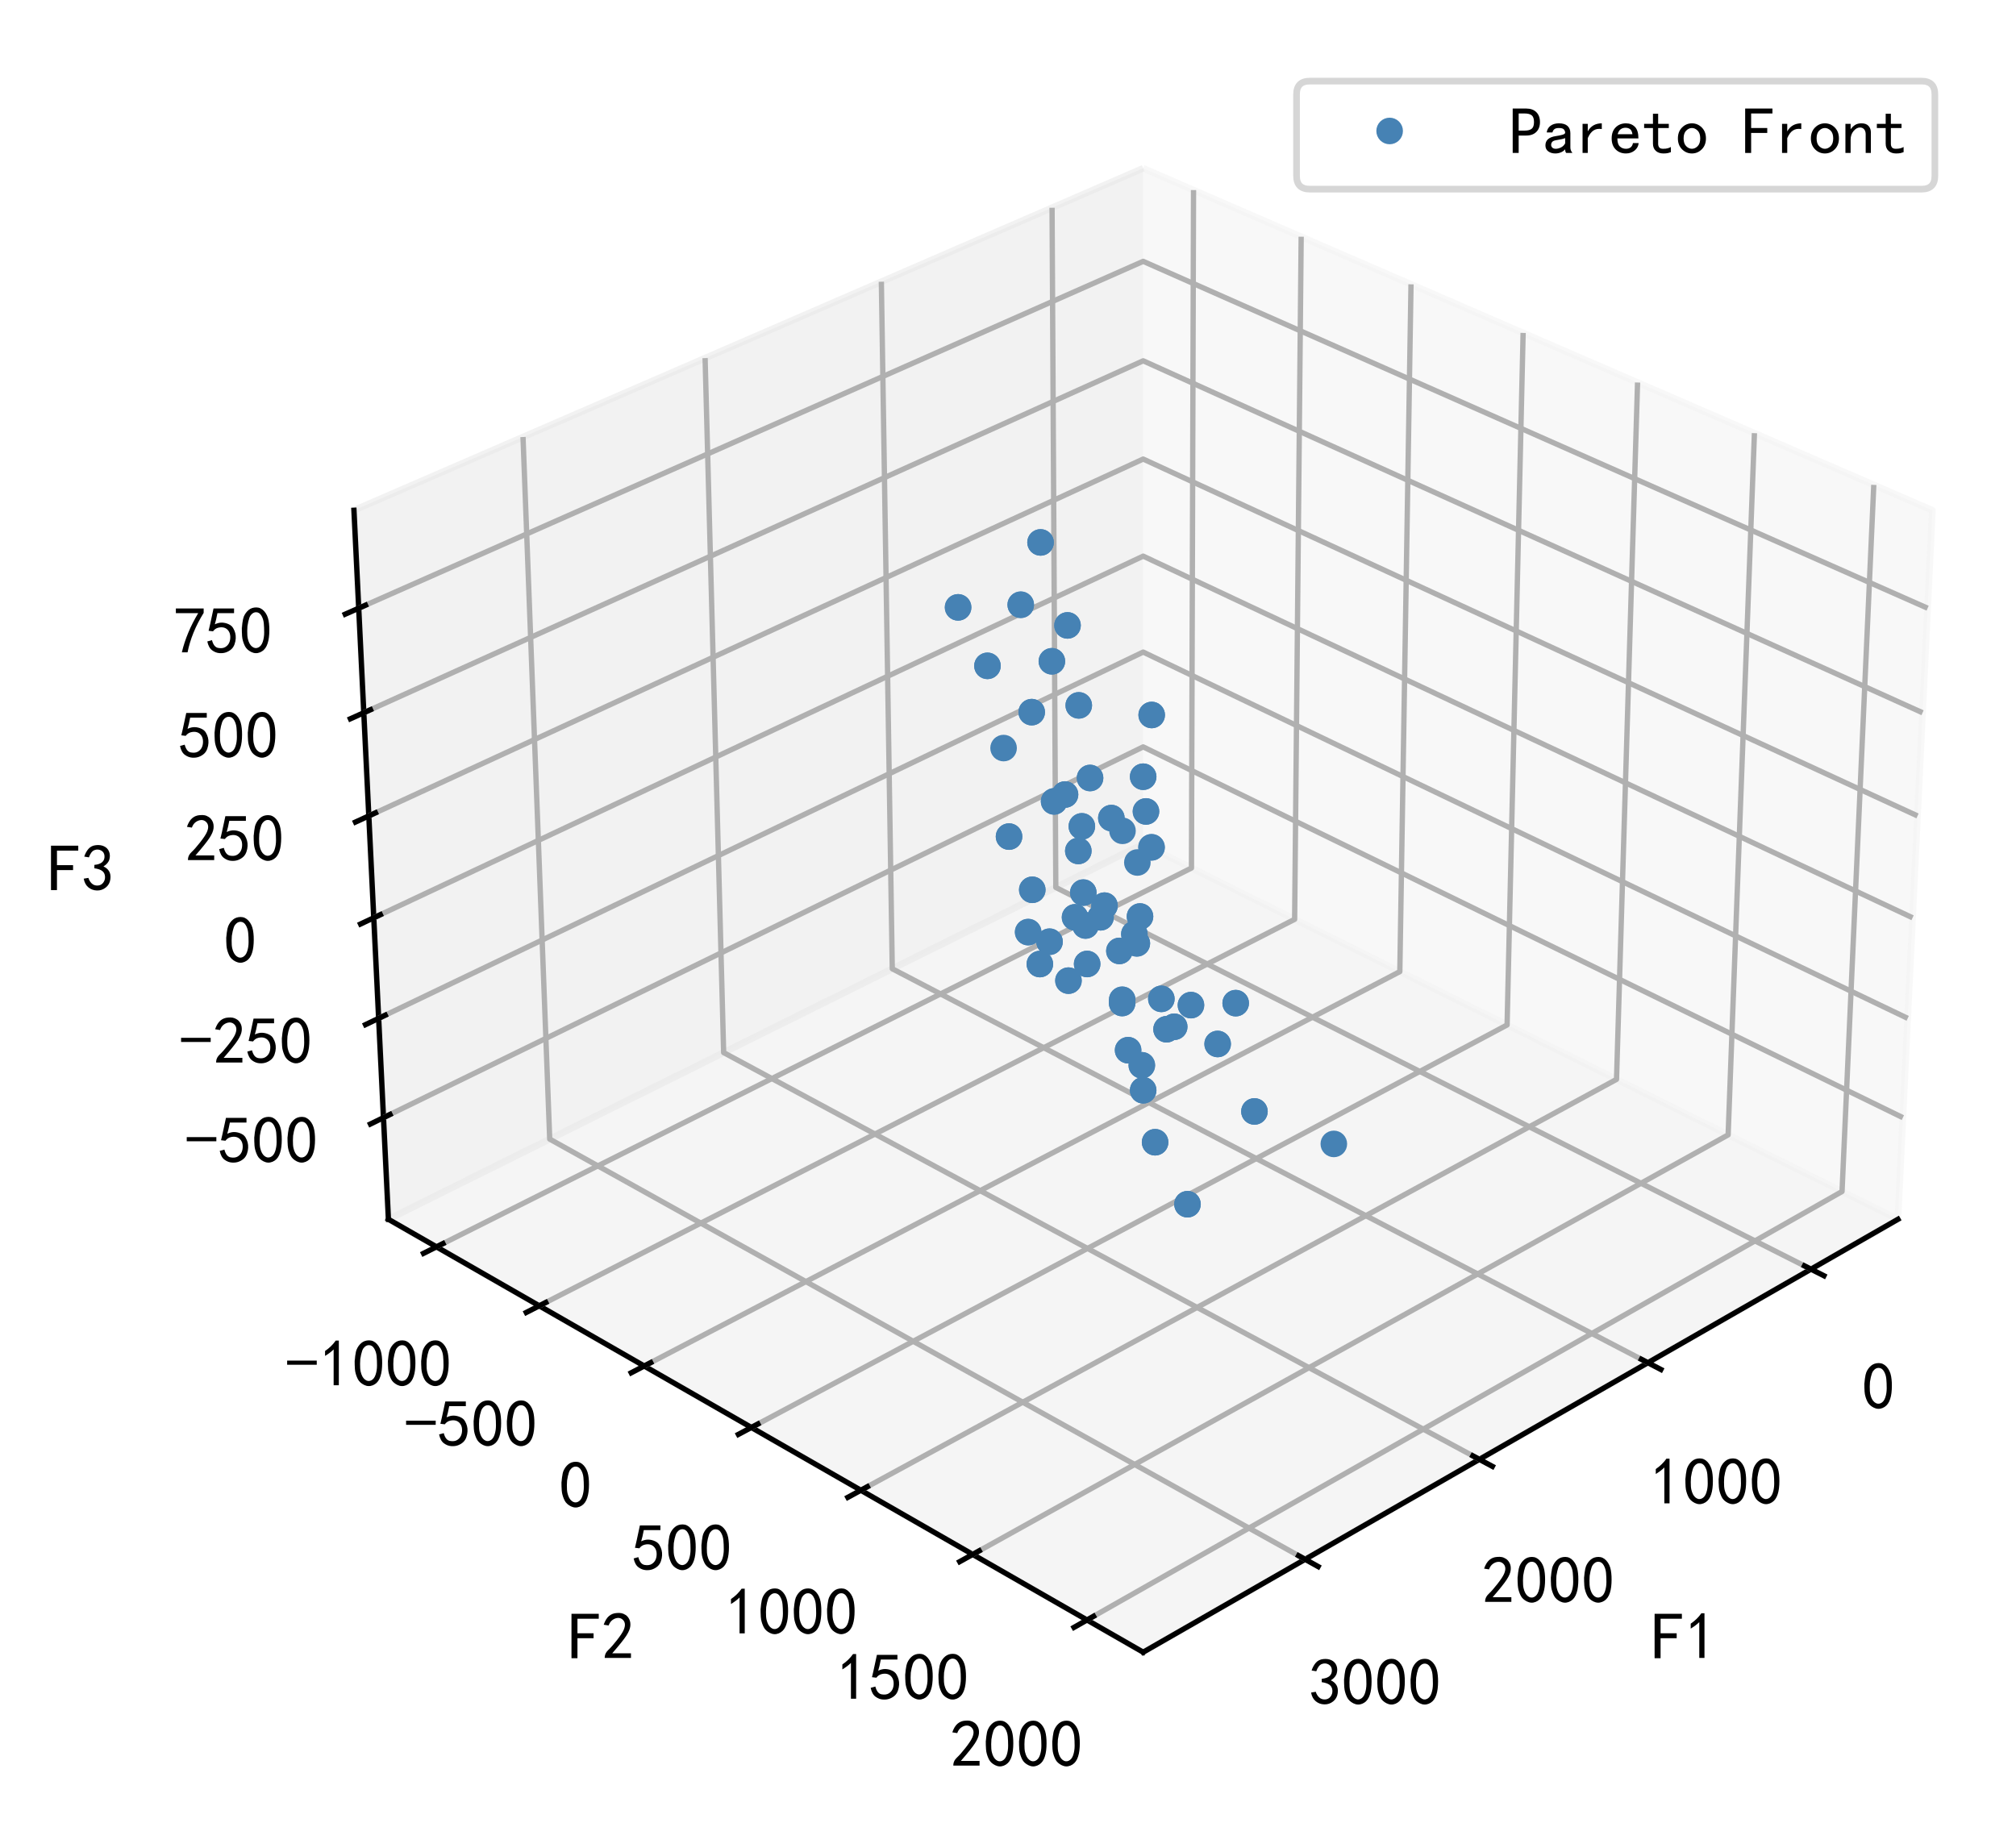 <?xml version="1.0" encoding="utf-8" standalone="no"?>
<!DOCTYPE svg PUBLIC "-//W3C//DTD SVG 1.1//EN"
  "http://www.w3.org/Graphics/SVG/1.1/DTD/svg11.dtd">
<!-- Created with matplotlib (https://matplotlib.org/) -->
<svg height="274.253pt" version="1.1" viewBox="0 0 303.19 274.253" width="303.19pt" xmlns="http://www.w3.org/2000/svg" xmlns:xlink="http://www.w3.org/1999/xlink">
 <defs>
  <style type="text/css">*{stroke-linecap:butt;stroke-linejoin:round;}</style>
 </defs>
 <g id="figure_1">
  <g id="patch_1">
   <path d="M 0 274.253 
L 303.19 274.253 
L 303.19 0 
L 0 0 
z
" style="fill:#ffffff;"/>
  </g>
  <g id="patch_2">
   <path d="M 40.966 262.224 
L 295.99 262.224 
L 295.99 7.2 
L 40.966 7.2 
z
" style="fill:#ffffff;"/>
  </g>
  <g id="pane3d_1">
   <g id="patch_3">
    <path d="M 171.924 126.951 
L 285.433 183.398 
L 290.616 76.753 
L 171.924 25.308 
" style="fill:#f2f2f2;opacity:0.5;stroke:#f2f2f2;stroke-linejoin:miter;"/>
   </g>
  </g>
  <g id="pane3d_2">
   <g id="patch_4">
    <path d="M 171.924 126.951 
L 58.416 183.398 
L 53.233 76.753 
L 171.924 25.308 
" style="fill:#e6e6e6;opacity:0.5;stroke:#e6e6e6;stroke-linejoin:miter;"/>
   </g>
  </g>
  <g id="pane3d_3">
   <g id="patch_5">
    <path d="M 171.924 126.951 
L 58.416 183.398 
L 171.924 248.513 
L 285.433 183.398 
" style="fill:#ececec;opacity:0.5;stroke:#ececec;stroke-linejoin:miter;"/>
   </g>
  </g>
  <g id="axis3d_1">
   <g id="line2d_1">
    <path d="M 285.433 183.398 
L 171.924 248.513 
" style="fill:none;stroke:#000000;stroke-linecap:square;stroke-width:0.8;"/>
   </g>
   <g id="text_1">
    <!-- F1 -->
    <g transform="translate(248.37 249.614)scale(0.1 -0.1)">
     <defs>
      <path d="M 45.703 61.328 
L 13.672 61.328 
L 13.672 39.453 
L 37.891 39.453 
L 37.891 32.031 
L 13.672 32.031 
L 13.672 1.953 
L 4.688 1.953 
L 4.688 68.75 
L 45.703 68.75 
z
" id="SimHei-70"/>
      <path d="M 21.875 56.25 
Q 16.797 51.172 8.984 46.484 
L 8.984 53.906 
Q 18.75 60.547 25 69.531 
L 29.688 69.531 
L 29.688 2.344 
L 21.875 2.344 
z
" id="SimHei-49"/>
     </defs>
     <use xlink:href="#SimHei-70"/>
     <use x="50" xlink:href="#SimHei-49"/>
    </g>
   </g>
   <g id="Line3DCollection_1">
    <path d="M 272.352 190.902 
L 158.785 133.485 
L 158.221 31.248 
" style="fill:none;stroke:#b0b0b0;stroke-width:0.8;"/>
    <path d="M 247.828 204.97 
L 134.191 145.716 
L 132.548 42.375 
" style="fill:none;stroke:#b0b0b0;stroke-width:0.8;"/>
    <path d="M 222.483 219.509 
L 108.832 158.326 
L 106.04 53.865 
" style="fill:none;stroke:#b0b0b0;stroke-width:0.8;"/>
    <path d="M 196.277 234.542 
L 82.672 171.336 
L 78.657 65.734 
" style="fill:none;stroke:#b0b0b0;stroke-width:0.8;"/>
   </g>
   <g id="xtick_1">
    <g id="line2d_2">
     <path d="M 271.379 190.409 
L 274.302 191.887 
" style="fill:none;stroke:#000000;stroke-linecap:square;stroke-width:0.8;"/>
    </g>
    <g id="text_2">
     <!-- 0 -->
     <g transform="translate(280.034 212.019)scale(0.1 -0.1)">
      <defs>
       <path d="M 3.125 29.297 
Q 3.906 50 6.438 56.047 
Q 8.984 62.109 13.672 66.016 
Q 18.359 69.922 25.188 69.922 
Q 32.031 69.922 37.109 64.25 
Q 42.188 58.594 43.75 50 
Q 45.312 41.406 44.719 30.266 
Q 44.141 19.141 40.812 12.109 
Q 37.5 5.078 30.859 2.344 
Q 24.219 -0.391 17.578 2.922 
Q 10.938 6.25 8.203 11.719 
Q 5.469 17.188 4.297 23.234 
Q 3.125 29.297 3.906 50 
z
M 12.891 52.734 
Q 10.547 31.25 12.5 22.844 
Q 14.453 14.453 18.938 10.938 
Q 23.438 7.422 28.125 9.562 
Q 32.812 11.719 34.953 18.156 
Q 37.109 24.609 37.109 32.219 
Q 37.109 39.844 36.516 46.094 
Q 35.938 52.344 33 57.422 
Q 30.078 62.5 25.188 62.688 
Q 20.312 62.891 16.594 57.812 
Q 12.891 52.734 10.547 31.25 
z
" id="SimHei-48"/>
      </defs>
      <use xlink:href="#SimHei-48"/>
     </g>
    </g>
   </g>
   <g id="xtick_2">
    <g id="line2d_3">
     <path d="M 246.853 204.462 
L 249.781 205.989 
" style="fill:none;stroke:#000000;stroke-linecap:square;stroke-width:0.8;"/>
    </g>
    <g id="text_3">
     <!-- 1000 -->
     <g transform="translate(248.117 226.357)scale(0.1 -0.1)">
      <use xlink:href="#SimHei-49"/>
      <use x="50" xlink:href="#SimHei-48"/>
      <use x="100" xlink:href="#SimHei-48"/>
      <use x="150" xlink:href="#SimHei-48"/>
     </g>
    </g>
   </g>
   <g id="xtick_3">
    <g id="line2d_4">
     <path d="M 221.507 218.984 
L 224.439 220.562 
" style="fill:none;stroke:#000000;stroke-linecap:square;stroke-width:0.8;"/>
    </g>
    <g id="text_4">
     <!-- 2000 -->
     <g transform="translate(222.882 241.176)scale(0.1 -0.1)">
      <defs>
       <path d="M 4.688 3.906 
Q 5.078 9.766 10.156 14.453 
Q 15.234 19.141 23.047 29.094 
Q 30.859 39.062 33.203 44.531 
Q 35.547 50 34.953 53.906 
Q 34.375 57.812 31.25 60.344 
Q 28.125 62.891 24.016 62.5 
Q 19.922 62.109 16.203 59.375 
Q 12.5 56.641 10.547 51.172 
L 3.125 52.344 
Q 6.25 61.328 11.125 65.422 
Q 16.016 69.531 22.656 69.922 
Q 26.562 70.312 29.688 69.719 
Q 32.812 69.141 36.125 66.984 
Q 39.453 64.844 41.594 60.547 
Q 43.75 56.25 43.156 50.188 
Q 42.578 44.141 37.109 35.734 
Q 31.641 27.344 16.016 9.375 
L 44.141 9.375 
L 44.141 2.344 
L 4.688 2.344 
z
" id="SimHei-50"/>
      </defs>
      <use xlink:href="#SimHei-50"/>
      <use x="50" xlink:href="#SimHei-48"/>
      <use x="100" xlink:href="#SimHei-48"/>
      <use x="150" xlink:href="#SimHei-48"/>
     </g>
    </g>
   </g>
   <g id="xtick_4">
    <g id="line2d_5">
     <path d="M 195.3 233.999 
L 198.235 235.632 
" style="fill:none;stroke:#000000;stroke-linecap:square;stroke-width:0.8;"/>
    </g>
    <g id="text_5">
     <!-- 3000 -->
     <g transform="translate(196.786 256.5)scale(0.1 -0.1)">
      <defs>
       <path d="M 3.906 19.141 
L 10.938 20.312 
Q 12.5 15.234 16.016 11.906 
Q 19.531 8.594 24.797 8.781 
Q 30.078 8.984 33.203 13.078 
Q 36.328 17.188 35.938 22.453 
Q 35.547 27.734 31.828 30.656 
Q 28.125 33.594 19.922 34.766 
L 19.922 39.844 
Q 28.125 40.625 31.828 44.141 
Q 35.547 47.656 35.156 53.312 
Q 34.766 58.984 30.078 61.516 
Q 25.391 64.062 20.109 62.109 
Q 14.844 60.156 11.719 51.172 
L 4.688 52.344 
Q 7.031 59.375 11.125 64.062 
Q 15.234 68.75 22.266 69.531 
Q 29.297 70.312 34.562 67.766 
Q 39.844 65.234 41.984 59.953 
Q 44.141 54.688 42.578 48.438 
Q 41.016 42.188 33.594 37.5 
Q 39.062 35.156 41.984 30.469 
Q 44.922 25.781 43.938 18.156 
Q 42.969 10.547 37.109 5.859 
Q 31.25 1.172 23.828 1.359 
Q 16.406 1.562 10.938 6.047 
Q 5.469 10.547 3.906 19.141 
z
" id="SimHei-51"/>
      </defs>
      <use xlink:href="#SimHei-51"/>
      <use x="50" xlink:href="#SimHei-48"/>
      <use x="100" xlink:href="#SimHei-48"/>
      <use x="150" xlink:href="#SimHei-48"/>
     </g>
    </g>
   </g>
  </g>
  <g id="axis3d_2">
   <g id="line2d_6">
    <path d="M 58.416 183.398 
L 171.924 248.513 
" style="fill:none;stroke:#000000;stroke-linecap:square;stroke-width:0.8;"/>
   </g>
   <g id="text_6">
    <!-- F2 -->
    <g transform="translate(85.478 249.614)scale(0.1 -0.1)">
     <use xlink:href="#SimHei-70"/>
     <use x="50" xlink:href="#SimHei-50"/>
    </g>
   </g>
   <g id="Line3DCollection_2">
    <path d="M 179.497 28.591 
L 179.187 130.563 
L 65.644 187.544 
" style="fill:none;stroke:#b0b0b0;stroke-width:0.8;"/>
    <path d="M 195.685 35.607 
L 194.703 138.279 
L 81.102 196.412 
" style="fill:none;stroke:#b0b0b0;stroke-width:0.8;"/>
    <path d="M 212.204 42.767 
L 210.523 146.146 
L 96.884 205.466 
" style="fill:none;stroke:#b0b0b0;stroke-width:0.8;"/>
    <path d="M 229.065 50.075 
L 226.655 154.168 
L 113.003 214.712 
" style="fill:none;stroke:#b0b0b0;stroke-width:0.8;"/>
    <path d="M 246.277 57.535 
L 243.111 162.352 
L 129.467 224.157 
" style="fill:none;stroke:#b0b0b0;stroke-width:0.8;"/>
    <path d="M 263.852 65.153 
L 259.898 170.7 
L 146.289 233.807 
" style="fill:none;stroke:#b0b0b0;stroke-width:0.8;"/>
    <path d="M 281.803 72.933 
L 277.028 179.218 
L 163.48 243.669 
" style="fill:none;stroke:#b0b0b0;stroke-width:0.8;"/>
   </g>
   <g id="xtick_5">
    <g id="line2d_7">
     <path d="M 66.617 187.056 
L 63.695 188.522 
" style="fill:none;stroke:#000000;stroke-linecap:square;stroke-width:0.8;"/>
    </g>
    <g id="text_7">
     <!-- -1000 -->
     <g transform="translate(42.989 208.598)scale(0.1 -0.1)">
      <defs>
       <path d="M 46.484 33.203 
L 1.953 33.203 
L 1.953 39.453 
L 46.484 39.453 
z
" id="SimHei-45"/>
      </defs>
      <use xlink:href="#SimHei-45"/>
      <use x="50" xlink:href="#SimHei-49"/>
      <use x="100" xlink:href="#SimHei-48"/>
      <use x="150" xlink:href="#SimHei-48"/>
      <use x="200" xlink:href="#SimHei-48"/>
     </g>
    </g>
   </g>
   <g id="xtick_6">
    <g id="line2d_8">
     <path d="M 82.076 195.913 
L 79.15 197.41 
" style="fill:none;stroke:#000000;stroke-linecap:square;stroke-width:0.8;"/>
    </g>
    <g id="text_8">
     <!-- -500 -->
     <g transform="translate(60.878 217.635)scale(0.1 -0.1)">
      <defs>
       <path d="M 8.594 20.703 
Q 11.328 10.156 17.969 8.984 
Q 24.609 7.812 28.703 10.344 
Q 32.812 12.891 34.562 16.984 
Q 36.328 21.094 36.125 26.172 
Q 35.938 31.25 33.391 34.766 
Q 30.859 38.281 26.953 39.453 
Q 23.047 40.625 18.156 39.453 
Q 13.281 38.281 10.156 33.984 
L 3.516 34.766 
Q 4.297 37.109 10.938 68.359 
L 41.797 68.359 
L 41.797 61.328 
L 16.797 61.328 
Q 14.844 50.781 12.891 44.531 
Q 18.75 47.266 23.828 47.062 
Q 28.906 46.875 33.594 44.719 
Q 38.281 42.578 40.422 38.859 
Q 42.578 35.156 43.547 31.438 
Q 44.531 27.734 44.328 23.438 
Q 44.141 19.141 42.578 14.641 
Q 41.016 10.156 37.891 7.219 
Q 34.766 4.297 30.266 2.531 
Q 25.781 0.781 19.922 1.172 
Q 14.062 1.562 8.781 5.469 
Q 3.516 9.375 1.562 18.75 
z
" id="SimHei-53"/>
      </defs>
      <use xlink:href="#SimHei-45"/>
      <use x="50" xlink:href="#SimHei-53"/>
      <use x="100" xlink:href="#SimHei-48"/>
      <use x="150" xlink:href="#SimHei-48"/>
     </g>
    </g>
   </g>
   <g id="xtick_7">
    <g id="line2d_9">
     <path d="M 97.86 204.957 
L 94.931 206.485 
" style="fill:none;stroke:#000000;stroke-linecap:square;stroke-width:0.8;"/>
    </g>
    <g id="text_9">
     <!-- 0 -->
     <g transform="translate(84.092 226.862)scale(0.1 -0.1)">
      <use xlink:href="#SimHei-48"/>
     </g>
    </g>
   </g>
   <g id="xtick_8">
    <g id="line2d_10">
     <path d="M 113.978 214.192 
L 111.047 215.753 
" style="fill:none;stroke:#000000;stroke-linecap:square;stroke-width:0.8;"/>
    </g>
    <g id="text_10">
     <!-- 500 -->
     <g transform="translate(95.14 236.286)scale(0.1 -0.1)">
      <use xlink:href="#SimHei-53"/>
      <use x="50" xlink:href="#SimHei-48"/>
      <use x="100" xlink:href="#SimHei-48"/>
     </g>
    </g>
   </g>
   <g id="xtick_9">
    <g id="line2d_11">
     <path d="M 130.443 223.626 
L 127.51 225.221 
" style="fill:none;stroke:#000000;stroke-linecap:square;stroke-width:0.8;"/>
    </g>
    <g id="text_11">
     <!-- 1000 -->
     <g transform="translate(109.034 245.913)scale(0.1 -0.1)">
      <use xlink:href="#SimHei-49"/>
      <use x="50" xlink:href="#SimHei-48"/>
      <use x="100" xlink:href="#SimHei-48"/>
      <use x="150" xlink:href="#SimHei-48"/>
     </g>
    </g>
   </g>
   <g id="xtick_10">
    <g id="line2d_12">
     <path d="M 147.266 233.264 
L 144.331 234.894 
" style="fill:none;stroke:#000000;stroke-linecap:square;stroke-width:0.8;"/>
    </g>
    <g id="text_12">
     <!-- 1500 -->
     <g transform="translate(125.786 255.75)scale(0.1 -0.1)">
      <use xlink:href="#SimHei-49"/>
      <use x="50" xlink:href="#SimHei-53"/>
      <use x="100" xlink:href="#SimHei-48"/>
      <use x="150" xlink:href="#SimHei-48"/>
     </g>
    </g>
   </g>
   <g id="xtick_11">
    <g id="line2d_13">
     <path d="M 164.457 243.114 
L 161.522 244.78 
" style="fill:none;stroke:#000000;stroke-linecap:square;stroke-width:0.8;"/>
    </g>
    <g id="text_13">
     <!-- 2000 -->
     <g transform="translate(142.905 265.803)scale(0.1 -0.1)">
      <use xlink:href="#SimHei-50"/>
      <use x="50" xlink:href="#SimHei-48"/>
      <use x="100" xlink:href="#SimHei-48"/>
      <use x="150" xlink:href="#SimHei-48"/>
     </g>
    </g>
   </g>
  </g>
  <g id="axis3d_3">
   <g id="line2d_14">
    <path d="M 58.416 183.398 
L 53.233 76.753 
" style="fill:none;stroke:#000000;stroke-linecap:square;stroke-width:0.8;"/>
   </g>
   <g id="text_14">
    <!-- F3 -->
    <g transform="translate(7.2 134.078)scale(0.1 -0.1)">
     <use xlink:href="#SimHei-70"/>
     <use x="50" xlink:href="#SimHei-51"/>
    </g>
   </g>
   <g id="Line3DCollection_3">
    <path d="M 57.673 168.109 
L 171.924 112.342 
L 286.176 168.109 
" style="fill:none;stroke:#b0b0b0;stroke-width:0.8;"/>
    <path d="M 56.947 153.173 
L 171.924 98.082 
L 286.901 153.173 
" style="fill:none;stroke:#b0b0b0;stroke-width:0.8;"/>
    <path d="M 56.212 138.046 
L 171.924 83.651 
L 287.637 138.046 
" style="fill:none;stroke:#b0b0b0;stroke-width:0.8;"/>
    <path d="M 55.467 122.725 
L 171.924 69.048 
L 288.381 122.725 
" style="fill:none;stroke:#b0b0b0;stroke-width:0.8;"/>
    <path d="M 54.713 107.205 
L 171.924 54.269 
L 289.136 107.205 
" style="fill:none;stroke:#b0b0b0;stroke-width:0.8;"/>
    <path d="M 53.949 91.482 
L 171.924 39.31 
L 289.9 91.482 
" style="fill:none;stroke:#b0b0b0;stroke-width:0.8;"/>
   </g>
   <g id="xtick_12">
    <g id="line2d_15">
     <path d="M 58.652 167.631 
L 55.711 169.067 
" style="fill:none;stroke:#000000;stroke-linecap:square;stroke-width:0.8;"/>
    </g>
    <g id="text_15">
     <!-- -500 -->
     <g transform="translate(27.889 174.984)scale(0.1 -0.1)">
      <use xlink:href="#SimHei-45"/>
      <use x="50" xlink:href="#SimHei-53"/>
      <use x="100" xlink:href="#SimHei-48"/>
      <use x="150" xlink:href="#SimHei-48"/>
     </g>
    </g>
   </g>
   <g id="xtick_13">
    <g id="line2d_16">
     <path d="M 57.933 152.701 
L 54.972 154.12 
" style="fill:none;stroke:#000000;stroke-linecap:square;stroke-width:0.8;"/>
    </g>
    <g id="text_16">
     <!-- -250 -->
     <g transform="translate(27.038 160.048)scale(0.1 -0.1)">
      <use xlink:href="#SimHei-45"/>
      <use x="50" xlink:href="#SimHei-50"/>
      <use x="100" xlink:href="#SimHei-53"/>
      <use x="150" xlink:href="#SimHei-48"/>
     </g>
    </g>
   </g>
   <g id="xtick_14">
    <g id="line2d_17">
     <path d="M 57.204 137.58 
L 54.224 138.981 
" style="fill:none;stroke:#000000;stroke-linecap:square;stroke-width:0.8;"/>
    </g>
    <g id="text_17">
     <!-- 0 -->
     <g transform="translate(33.675 144.921)scale(0.1 -0.1)">
      <use xlink:href="#SimHei-48"/>
     </g>
    </g>
   </g>
   <g id="xtick_15">
    <g id="line2d_18">
     <path d="M 56.466 122.264 
L 53.465 123.647 
" style="fill:none;stroke:#000000;stroke-linecap:square;stroke-width:0.8;"/>
    </g>
    <g id="text_18">
     <!-- 250 -->
     <g transform="translate(27.801 129.6)scale(0.1 -0.1)">
      <use xlink:href="#SimHei-50"/>
      <use x="50" xlink:href="#SimHei-53"/>
      <use x="100" xlink:href="#SimHei-48"/>
     </g>
    </g>
   </g>
   <g id="xtick_16">
    <g id="line2d_19">
     <path d="M 55.719 106.75 
L 52.697 108.115 
" style="fill:none;stroke:#000000;stroke-linecap:square;stroke-width:0.8;"/>
    </g>
    <g id="text_19">
     <!-- 500 -->
     <g transform="translate(26.917 114.08)scale(0.1 -0.1)">
      <use xlink:href="#SimHei-53"/>
      <use x="50" xlink:href="#SimHei-48"/>
      <use x="100" xlink:href="#SimHei-48"/>
     </g>
    </g>
   </g>
   <g id="xtick_17">
    <g id="line2d_20">
     <path d="M 54.962 91.034 
L 51.919 92.38 
" style="fill:none;stroke:#000000;stroke-linecap:square;stroke-width:0.8;"/>
    </g>
    <g id="text_20">
     <!-- 750 -->
     <g transform="translate(26.02 98.357)scale(0.1 -0.1)">
      <defs>
       <path d="M 13.281 2.344 
Q 20.312 32.031 37.891 61.328 
L 4.297 61.328 
L 4.297 68.359 
L 46.094 68.359 
L 46.094 61.719 
Q 27.734 32.031 21.875 2.344 
L 13.281 2.344 
z
" id="SimHei-55"/>
      </defs>
      <use xlink:href="#SimHei-55"/>
      <use x="50" xlink:href="#SimHei-53"/>
      <use x="100" xlink:href="#SimHei-48"/>
     </g>
    </g>
   </g>
  </g>
  <g id="axes_1">
   <g id="line2d_21">
    <defs>
     <path d="M 0 1.5 
C 0.398 1.5 0.779 1.342 1.061 1.061 
C 1.342 0.779 1.5 0.398 1.5 0 
C 1.5 -0.398 1.342 -0.779 1.061 -1.061 
C 0.779 -1.342 0.398 -1.5 0 -1.5 
C -0.398 -1.5 -0.779 -1.342 -1.061 -1.061 
C -1.342 -0.779 -1.5 -0.398 -1.5 0 
C -1.5 0.398 -1.342 0.779 -1.061 1.061 
C -0.779 1.342 -0.398 1.5 0 1.5 
z
" id="m6880402f73" style="stroke:#4682b4;"/>
    </defs>
    <g clip-path="url(#pdd70ef822e)">
     <use style="fill:#4682b4;stroke:#4682b4;" x="153.512" xlink:href="#m6880402f73" y="90.963"/>
     <use style="fill:#4682b4;stroke:#4682b4;" x="162.918" xlink:href="#m6880402f73" y="134.259"/>
     <use style="fill:#4682b4;stroke:#4682b4;" x="188.658" xlink:href="#m6880402f73" y="167.178"/>
     <use style="fill:#4682b4;stroke:#4682b4;" x="162.702" xlink:href="#m6880402f73" y="124.295"/>
     <use style="fill:#4682b4;stroke:#4682b4;" x="185.838" xlink:href="#m6880402f73" y="150.887"/>
     <use style="fill:#4682b4;stroke:#4682b4;" x="162.238" xlink:href="#m6880402f73" y="106.099"/>
     <use style="fill:#4682b4;stroke:#4682b4;" x="169.658" xlink:href="#m6880402f73" y="157.965"/>
     <use style="fill:#4682b4;stroke:#4682b4;" x="150.931" xlink:href="#m6880402f73" y="112.52"/>
     <use style="fill:#4682b4;stroke:#4682b4;" x="185.838" xlink:href="#m6880402f73" y="150.887"/>
     <use style="fill:#4682b4;stroke:#4682b4;" x="173.183" xlink:href="#m6880402f73" y="127.45"/>
     <use style="fill:#4682b4;stroke:#4682b4;" x="167.138" xlink:href="#m6880402f73" y="123.051"/>
     <use style="fill:#4682b4;stroke:#4682b4;" x="179.11" xlink:href="#m6880402f73" y="151.184"/>
     <use style="fill:#4682b4;stroke:#4682b4;" x="168.775" xlink:href="#m6880402f73" y="150.384"/>
     <use style="fill:#4682b4;stroke:#4682b4;" x="168.348" xlink:href="#m6880402f73" y="143.034"/>
     <use style="fill:#4682b4;stroke:#4682b4;" x="154.627" xlink:href="#m6880402f73" y="140.201"/>
     <use style="fill:#4682b4;stroke:#4682b4;" x="172.345" xlink:href="#m6880402f73" y="122.053"/>
     <use style="fill:#4682b4;stroke:#4682b4;" x="160.547" xlink:href="#m6880402f73" y="94.07"/>
     <use style="fill:#4682b4;stroke:#4682b4;" x="161.678" xlink:href="#m6880402f73" y="137.979"/>
     <use style="fill:#4682b4;stroke:#4682b4;" x="158.529" xlink:href="#m6880402f73" y="120.542"/>
     <use style="fill:#4682b4;stroke:#4682b4;" x="160.547" xlink:href="#m6880402f73" y="94.07"/>
     <use style="fill:#4682b4;stroke:#4682b4;" x="148.507" xlink:href="#m6880402f73" y="100.153"/>
     <use style="fill:#4682b4;stroke:#4682b4;" x="170.6" xlink:href="#m6880402f73" y="140.501"/>
     <use style="fill:#4682b4;stroke:#4682b4;" x="175.44" xlink:href="#m6880402f73" y="154.814"/>
     <use style="fill:#4682b4;stroke:#4682b4;" x="144.089" xlink:href="#m6880402f73" y="91.355"/>
     <use style="fill:#4682b4;stroke:#4682b4;" x="178.589" xlink:href="#m6880402f73" y="181.131"/>
     <use style="fill:#4682b4;stroke:#4682b4;" x="168.759" xlink:href="#m6880402f73" y="150.87"/>
     <use style="fill:#4682b4;stroke:#4682b4;" x="170.972" xlink:href="#m6880402f73" y="141.891"/>
     <use style="fill:#4682b4;stroke:#4682b4;" x="176.591" xlink:href="#m6880402f73" y="154.438"/>
     <use style="fill:#4682b4;stroke:#4682b4;" x="161.678" xlink:href="#m6880402f73" y="137.979"/>
     <use style="fill:#4682b4;stroke:#4682b4;" x="178.589" xlink:href="#m6880402f73" y="181.131"/>
     <use style="fill:#4682b4;stroke:#4682b4;" x="170.972" xlink:href="#m6880402f73" y="141.891"/>
     <use style="fill:#4682b4;stroke:#4682b4;" x="171.924" xlink:href="#m6880402f73" y="116.828"/>
     <use style="fill:#4682b4;stroke:#4682b4;" x="168.814" xlink:href="#m6880402f73" y="124.969"/>
     <use style="fill:#4682b4;stroke:#4682b4;" x="167.138" xlink:href="#m6880402f73" y="123.051"/>
     <use style="fill:#4682b4;stroke:#4682b4;" x="153.512" xlink:href="#m6880402f73" y="90.963"/>
     <use style="fill:#4682b4;stroke:#4682b4;" x="169.658" xlink:href="#m6880402f73" y="157.965"/>
     <use style="fill:#4682b4;stroke:#4682b4;" x="154.627" xlink:href="#m6880402f73" y="140.201"/>
     <use style="fill:#4682b4;stroke:#4682b4;" x="165.514" xlink:href="#m6880402f73" y="137.974"/>
     <use style="fill:#4682b4;stroke:#4682b4;" x="171.721" xlink:href="#m6880402f73" y="160.233"/>
     <use style="fill:#4682b4;stroke:#4682b4;" x="160.687" xlink:href="#m6880402f73" y="147.501"/>
     <use style="fill:#4682b4;stroke:#4682b4;" x="176.591" xlink:href="#m6880402f73" y="154.438"/>
     <use style="fill:#4682b4;stroke:#4682b4;" x="170.6" xlink:href="#m6880402f73" y="140.501"/>
     <use style="fill:#4682b4;stroke:#4682b4;" x="171.448" xlink:href="#m6880402f73" y="137.856"/>
     <use style="fill:#4682b4;stroke:#4682b4;" x="188.658" xlink:href="#m6880402f73" y="167.178"/>
     <use style="fill:#4682b4;stroke:#4682b4;" x="162.169" xlink:href="#m6880402f73" y="127.993"/>
     <use style="fill:#4682b4;stroke:#4682b4;" x="171.924" xlink:href="#m6880402f73" y="116.828"/>
     <use style="fill:#4682b4;stroke:#4682b4;" x="156.49" xlink:href="#m6880402f73" y="81.588"/>
     <use style="fill:#4682b4;stroke:#4682b4;" x="157.843" xlink:href="#m6880402f73" y="141.647"/>
     <use style="fill:#4682b4;stroke:#4682b4;" x="174.657" xlink:href="#m6880402f73" y="150.243"/>
     <use style="fill:#4682b4;stroke:#4682b4;" x="155.161" xlink:href="#m6880402f73" y="107.116"/>
     <use style="fill:#4682b4;stroke:#4682b4;" x="151.751" xlink:href="#m6880402f73" y="125.834"/>
     <use style="fill:#4682b4;stroke:#4682b4;" x="163.254" xlink:href="#m6880402f73" y="139.209"/>
     <use style="fill:#4682b4;stroke:#4682b4;" x="173.717" xlink:href="#m6880402f73" y="171.809"/>
     <use style="fill:#4682b4;stroke:#4682b4;" x="179.11" xlink:href="#m6880402f73" y="151.184"/>
     <use style="fill:#4682b4;stroke:#4682b4;" x="155.245" xlink:href="#m6880402f73" y="133.837"/>
     <use style="fill:#4682b4;stroke:#4682b4;" x="175.44" xlink:href="#m6880402f73" y="154.814"/>
     <use style="fill:#4682b4;stroke:#4682b4;" x="168.759" xlink:href="#m6880402f73" y="150.87"/>
     <use style="fill:#4682b4;stroke:#4682b4;" x="174.657" xlink:href="#m6880402f73" y="150.243"/>
     <use style="fill:#4682b4;stroke:#4682b4;" x="173.717" xlink:href="#m6880402f73" y="171.809"/>
     <use style="fill:#4682b4;stroke:#4682b4;" x="148.507" xlink:href="#m6880402f73" y="100.153"/>
     <use style="fill:#4682b4;stroke:#4682b4;" x="158.194" xlink:href="#m6880402f73" y="99.466"/>
     <use style="fill:#4682b4;stroke:#4682b4;" x="166.109" xlink:href="#m6880402f73" y="136.221"/>
     <use style="fill:#4682b4;stroke:#4682b4;" x="162.918" xlink:href="#m6880402f73" y="134.259"/>
     <use style="fill:#4682b4;stroke:#4682b4;" x="160.173" xlink:href="#m6880402f73" y="119.507"/>
     <use style="fill:#4682b4;stroke:#4682b4;" x="171.448" xlink:href="#m6880402f73" y="137.856"/>
     <use style="fill:#4682b4;stroke:#4682b4;" x="157.843" xlink:href="#m6880402f73" y="141.647"/>
     <use style="fill:#4682b4;stroke:#4682b4;" x="171.721" xlink:href="#m6880402f73" y="160.233"/>
     <use style="fill:#4682b4;stroke:#4682b4;" x="156.386" xlink:href="#m6880402f73" y="145.007"/>
     <use style="fill:#4682b4;stroke:#4682b4;" x="166.109" xlink:href="#m6880402f73" y="136.221"/>
     <use style="fill:#4682b4;stroke:#4682b4;" x="163.254" xlink:href="#m6880402f73" y="139.209"/>
     <use style="fill:#4682b4;stroke:#4682b4;" x="200.597" xlink:href="#m6880402f73" y="172.061"/>
     <use style="fill:#4682b4;stroke:#4682b4;" x="171.924" xlink:href="#m6880402f73" y="163.991"/>
     <use style="fill:#4682b4;stroke:#4682b4;" x="156.386" xlink:href="#m6880402f73" y="145.007"/>
     <use style="fill:#4682b4;stroke:#4682b4;" x="168.775" xlink:href="#m6880402f73" y="150.384"/>
     <use style="fill:#4682b4;stroke:#4682b4;" x="144.089" xlink:href="#m6880402f73" y="91.355"/>
     <use style="fill:#4682b4;stroke:#4682b4;" x="172.345" xlink:href="#m6880402f73" y="122.053"/>
     <use style="fill:#4682b4;stroke:#4682b4;" x="162.169" xlink:href="#m6880402f73" y="127.993"/>
     <use style="fill:#4682b4;stroke:#4682b4;" x="173.204" xlink:href="#m6880402f73" y="107.543"/>
     <use style="fill:#4682b4;stroke:#4682b4;" x="158.194" xlink:href="#m6880402f73" y="99.466"/>
     <use style="fill:#4682b4;stroke:#4682b4;" x="163.498" xlink:href="#m6880402f73" y="144.996"/>
     <use style="fill:#4682b4;stroke:#4682b4;" x="162.702" xlink:href="#m6880402f73" y="124.295"/>
     <use style="fill:#4682b4;stroke:#4682b4;" x="156.49" xlink:href="#m6880402f73" y="81.588"/>
     <use style="fill:#4682b4;stroke:#4682b4;" x="171.924" xlink:href="#m6880402f73" y="163.991"/>
     <use style="fill:#4682b4;stroke:#4682b4;" x="168.348" xlink:href="#m6880402f73" y="143.034"/>
     <use style="fill:#4682b4;stroke:#4682b4;" x="163.498" xlink:href="#m6880402f73" y="144.996"/>
     <use style="fill:#4682b4;stroke:#4682b4;" x="151.751" xlink:href="#m6880402f73" y="125.834"/>
     <use style="fill:#4682b4;stroke:#4682b4;" x="183.125" xlink:href="#m6880402f73" y="157.028"/>
     <use style="fill:#4682b4;stroke:#4682b4;" x="158.529" xlink:href="#m6880402f73" y="120.542"/>
     <use style="fill:#4682b4;stroke:#4682b4;" x="160.173" xlink:href="#m6880402f73" y="119.507"/>
     <use style="fill:#4682b4;stroke:#4682b4;" x="160.687" xlink:href="#m6880402f73" y="147.501"/>
     <use style="fill:#4682b4;stroke:#4682b4;" x="155.161" xlink:href="#m6880402f73" y="107.116"/>
     <use style="fill:#4682b4;stroke:#4682b4;" x="165.514" xlink:href="#m6880402f73" y="137.974"/>
     <use style="fill:#4682b4;stroke:#4682b4;" x="163.936" xlink:href="#m6880402f73" y="117.02"/>
     <use style="fill:#4682b4;stroke:#4682b4;" x="171.05" xlink:href="#m6880402f73" y="129.731"/>
     <use style="fill:#4682b4;stroke:#4682b4;" x="155.245" xlink:href="#m6880402f73" y="133.837"/>
     <use style="fill:#4682b4;stroke:#4682b4;" x="173.204" xlink:href="#m6880402f73" y="107.543"/>
     <use style="fill:#4682b4;stroke:#4682b4;" x="173.183" xlink:href="#m6880402f73" y="127.45"/>
     <use style="fill:#4682b4;stroke:#4682b4;" x="162.238" xlink:href="#m6880402f73" y="106.099"/>
     <use style="fill:#4682b4;stroke:#4682b4;" x="163.936" xlink:href="#m6880402f73" y="117.02"/>
     <use style="fill:#4682b4;stroke:#4682b4;" x="183.125" xlink:href="#m6880402f73" y="157.028"/>
    </g>
   </g>
   <g id="legend_1">
    <g id="patch_6">
     <path d="M 196.99 28.45 
L 288.99 28.45 
Q 290.99 28.45 290.99 26.45 
L 290.99 14.2 
Q 290.99 12.2 288.99 12.2 
L 196.99 12.2 
Q 194.99 12.2 194.99 14.2 
L 194.99 26.45 
Q 194.99 28.45 196.99 28.45 
z
" style="fill:#ffffff;opacity:0.8;stroke:#cccccc;stroke-linejoin:miter;"/>
    </g>
    <g id="line2d_22"/>
    <g id="line2d_23">
     <g>
      <use style="fill:#4682b4;stroke:#4682b4;" x="208.99" xlink:href="#m6880402f73" y="19.7"/>
     </g>
    </g>
    <g id="text_21">
     <!-- Pareto Front -->
     <g transform="translate(226.99 23.2)scale(0.1 -0.1)">
      <defs>
       <path d="M 46.094 48.438 
Q 46.094 39.062 40.625 33.594 
Q 35.156 28.125 25.391 28.125 
L 14.062 28.125 
L 14.062 1.953 
L 5.078 1.953 
L 5.078 68.75 
L 25.391 68.75 
Q 35.156 68.75 40.625 63.281 
Q 46.094 57.812 46.094 48.438 
z
M 37.109 48.438 
Q 37.109 55.859 33.594 58.594 
Q 30.078 61.328 23.047 61.328 
L 14.062 61.328 
L 14.062 35.547 
L 23.047 35.547 
Q 30.078 35.547 33.594 38.281 
Q 37.109 41.016 37.109 48.438 
z
" id="SimHei-80"/>
       <path d="M 44.922 1.953 
L 35.547 1.953 
Q 34.766 2.734 34.375 4.094 
Q 33.984 5.469 33.984 7.422 
Q 31.25 4.297 27.344 2.734 
Q 23.438 1.172 19.141 1.172 
Q 12.891 1.172 8.594 4.297 
Q 4.297 7.422 4.297 13.281 
Q 4.297 19.141 8.203 22.656 
Q 12.109 26.172 20.312 27.344 
Q 25.781 28.125 29.875 29.297 
Q 33.984 30.469 33.984 32.422 
Q 33.984 34.766 32.219 37.109 
Q 30.469 39.453 24.609 39.453 
Q 19.922 39.453 17.766 37.688 
Q 15.625 35.938 14.844 32.812 
L 6.25 32.812 
Q 7.031 39.062 11.906 42.766 
Q 16.797 46.484 24.609 46.484 
Q 33.203 46.484 37.5 42.578 
Q 41.797 38.672 41.797 31.641 
L 41.797 10.156 
Q 41.797 7.812 42.578 5.859 
Q 43.359 3.906 44.922 1.953 
z
M 33.984 16.406 
L 33.984 24.219 
Q 31.641 23.438 29.484 22.844 
Q 27.344 22.266 22.266 21.484 
Q 16.406 20.703 14.641 18.75 
Q 12.891 16.797 12.891 14.062 
Q 12.891 11.719 14.641 9.953 
Q 16.406 8.203 19.922 8.203 
Q 23.438 8.203 27.531 10.156 
Q 31.641 12.109 33.984 16.406 
z
" id="SimHei-97"/>
       <path d="M 39.062 37.891 
Q 31.641 39.062 26.562 35.734 
Q 21.484 32.422 17.969 24.219 
L 17.969 1.953 
L 10.156 1.953 
L 10.156 45.703 
L 17.969 45.703 
L 17.969 34.375 
Q 21.484 40.625 26.75 43.547 
Q 32.031 46.484 39.062 46.484 
z
" id="SimHei-114"/>
       <path d="M 44.531 16.797 
Q 43.75 9.766 38.281 5.469 
Q 32.812 1.172 25.391 1.172 
Q 16.016 1.172 9.953 7.219 
Q 3.906 13.281 3.906 23.828 
Q 3.906 34.375 9.953 40.422 
Q 16.016 46.484 25.391 46.484 
Q 33.594 46.484 38.859 41.203 
Q 44.141 35.938 44.141 23.828 
L 12.5 23.828 
Q 12.5 15.234 16.203 11.719 
Q 19.922 8.203 25.391 8.203 
Q 29.688 8.203 32.422 10.344 
Q 35.156 12.5 35.938 16.797 
z
M 35.156 30.078 
Q 34.375 35.547 31.641 37.688 
Q 28.906 39.844 24.609 39.844 
Q 20.703 39.844 17.578 37.688 
Q 14.453 35.547 12.891 30.078 
z
" id="SimHei-101"/>
       <path d="M 42.969 3.125 
Q 41.016 2.344 38.469 1.75 
Q 35.938 1.172 31.641 1.172 
Q 24.609 1.172 20.312 5.078 
Q 16.016 8.984 16.016 16.016 
L 16.016 39.453 
L 2.734 39.453 
L 2.734 45.703 
L 16.016 45.703 
L 16.016 60.938 
L 23.828 60.938 
L 23.828 45.703 
L 39.844 45.703 
L 39.844 39.453 
L 23.828 39.453 
L 23.828 15.625 
Q 23.828 12.5 25.391 10.344 
Q 26.953 8.203 31.25 8.203 
Q 35.547 8.203 38.281 8.984 
Q 41.016 9.766 42.969 10.938 
z
" id="SimHei-116"/>
       <path d="M 45.703 23.828 
Q 45.703 13.672 39.453 7.422 
Q 33.203 1.172 24.609 1.172 
Q 16.016 1.172 9.766 7.422 
Q 3.516 13.672 3.516 23.828 
Q 3.516 33.984 9.766 40.234 
Q 16.016 46.484 24.609 46.484 
Q 33.203 46.484 39.453 40.234 
Q 45.703 33.984 45.703 23.828 
z
M 37.109 23.828 
Q 37.109 31.641 33.203 35.547 
Q 29.297 39.453 24.609 39.453 
Q 19.922 39.453 16.016 35.547 
Q 12.109 31.641 12.109 23.828 
Q 12.109 16.016 16.016 12.109 
Q 19.922 8.203 24.609 8.203 
Q 29.297 8.203 33.203 12.109 
Q 37.109 16.016 37.109 23.828 
z
" id="SimHei-111"/>
       <path id="SimHei-32"/>
       <path d="M 43.75 1.953 
L 35.938 1.953 
L 35.938 30.078 
Q 35.938 34.766 33.594 37.5 
Q 31.25 40.234 27.344 40.234 
Q 22.266 40.234 17.766 34.953 
Q 13.281 29.688 13.281 21.875 
L 13.281 1.953 
L 5.469 1.953 
L 5.469 45.703 
L 13.281 45.703 
L 13.281 37.5 
Q 16.406 41.797 20.109 44.141 
Q 23.828 46.484 29.688 46.484 
Q 36.719 46.484 40.234 42.578 
Q 43.75 38.672 43.75 32.812 
z
" id="SimHei-110"/>
      </defs>
      <use xlink:href="#SimHei-80"/>
      <use x="50" xlink:href="#SimHei-97"/>
      <use x="100" xlink:href="#SimHei-114"/>
      <use x="150" xlink:href="#SimHei-101"/>
      <use x="200" xlink:href="#SimHei-116"/>
      <use x="250" xlink:href="#SimHei-111"/>
      <use x="300" xlink:href="#SimHei-32"/>
      <use x="350" xlink:href="#SimHei-70"/>
      <use x="400" xlink:href="#SimHei-114"/>
      <use x="450" xlink:href="#SimHei-111"/>
      <use x="500" xlink:href="#SimHei-110"/>
      <use x="550" xlink:href="#SimHei-116"/>
     </g>
    </g>
   </g>
  </g>
 </g>
 <defs>
  <clipPath id="pdd70ef822e">
   <rect height="255.024" width="255.024" x="40.966" y="7.2"/>
  </clipPath>
 </defs>
</svg>
